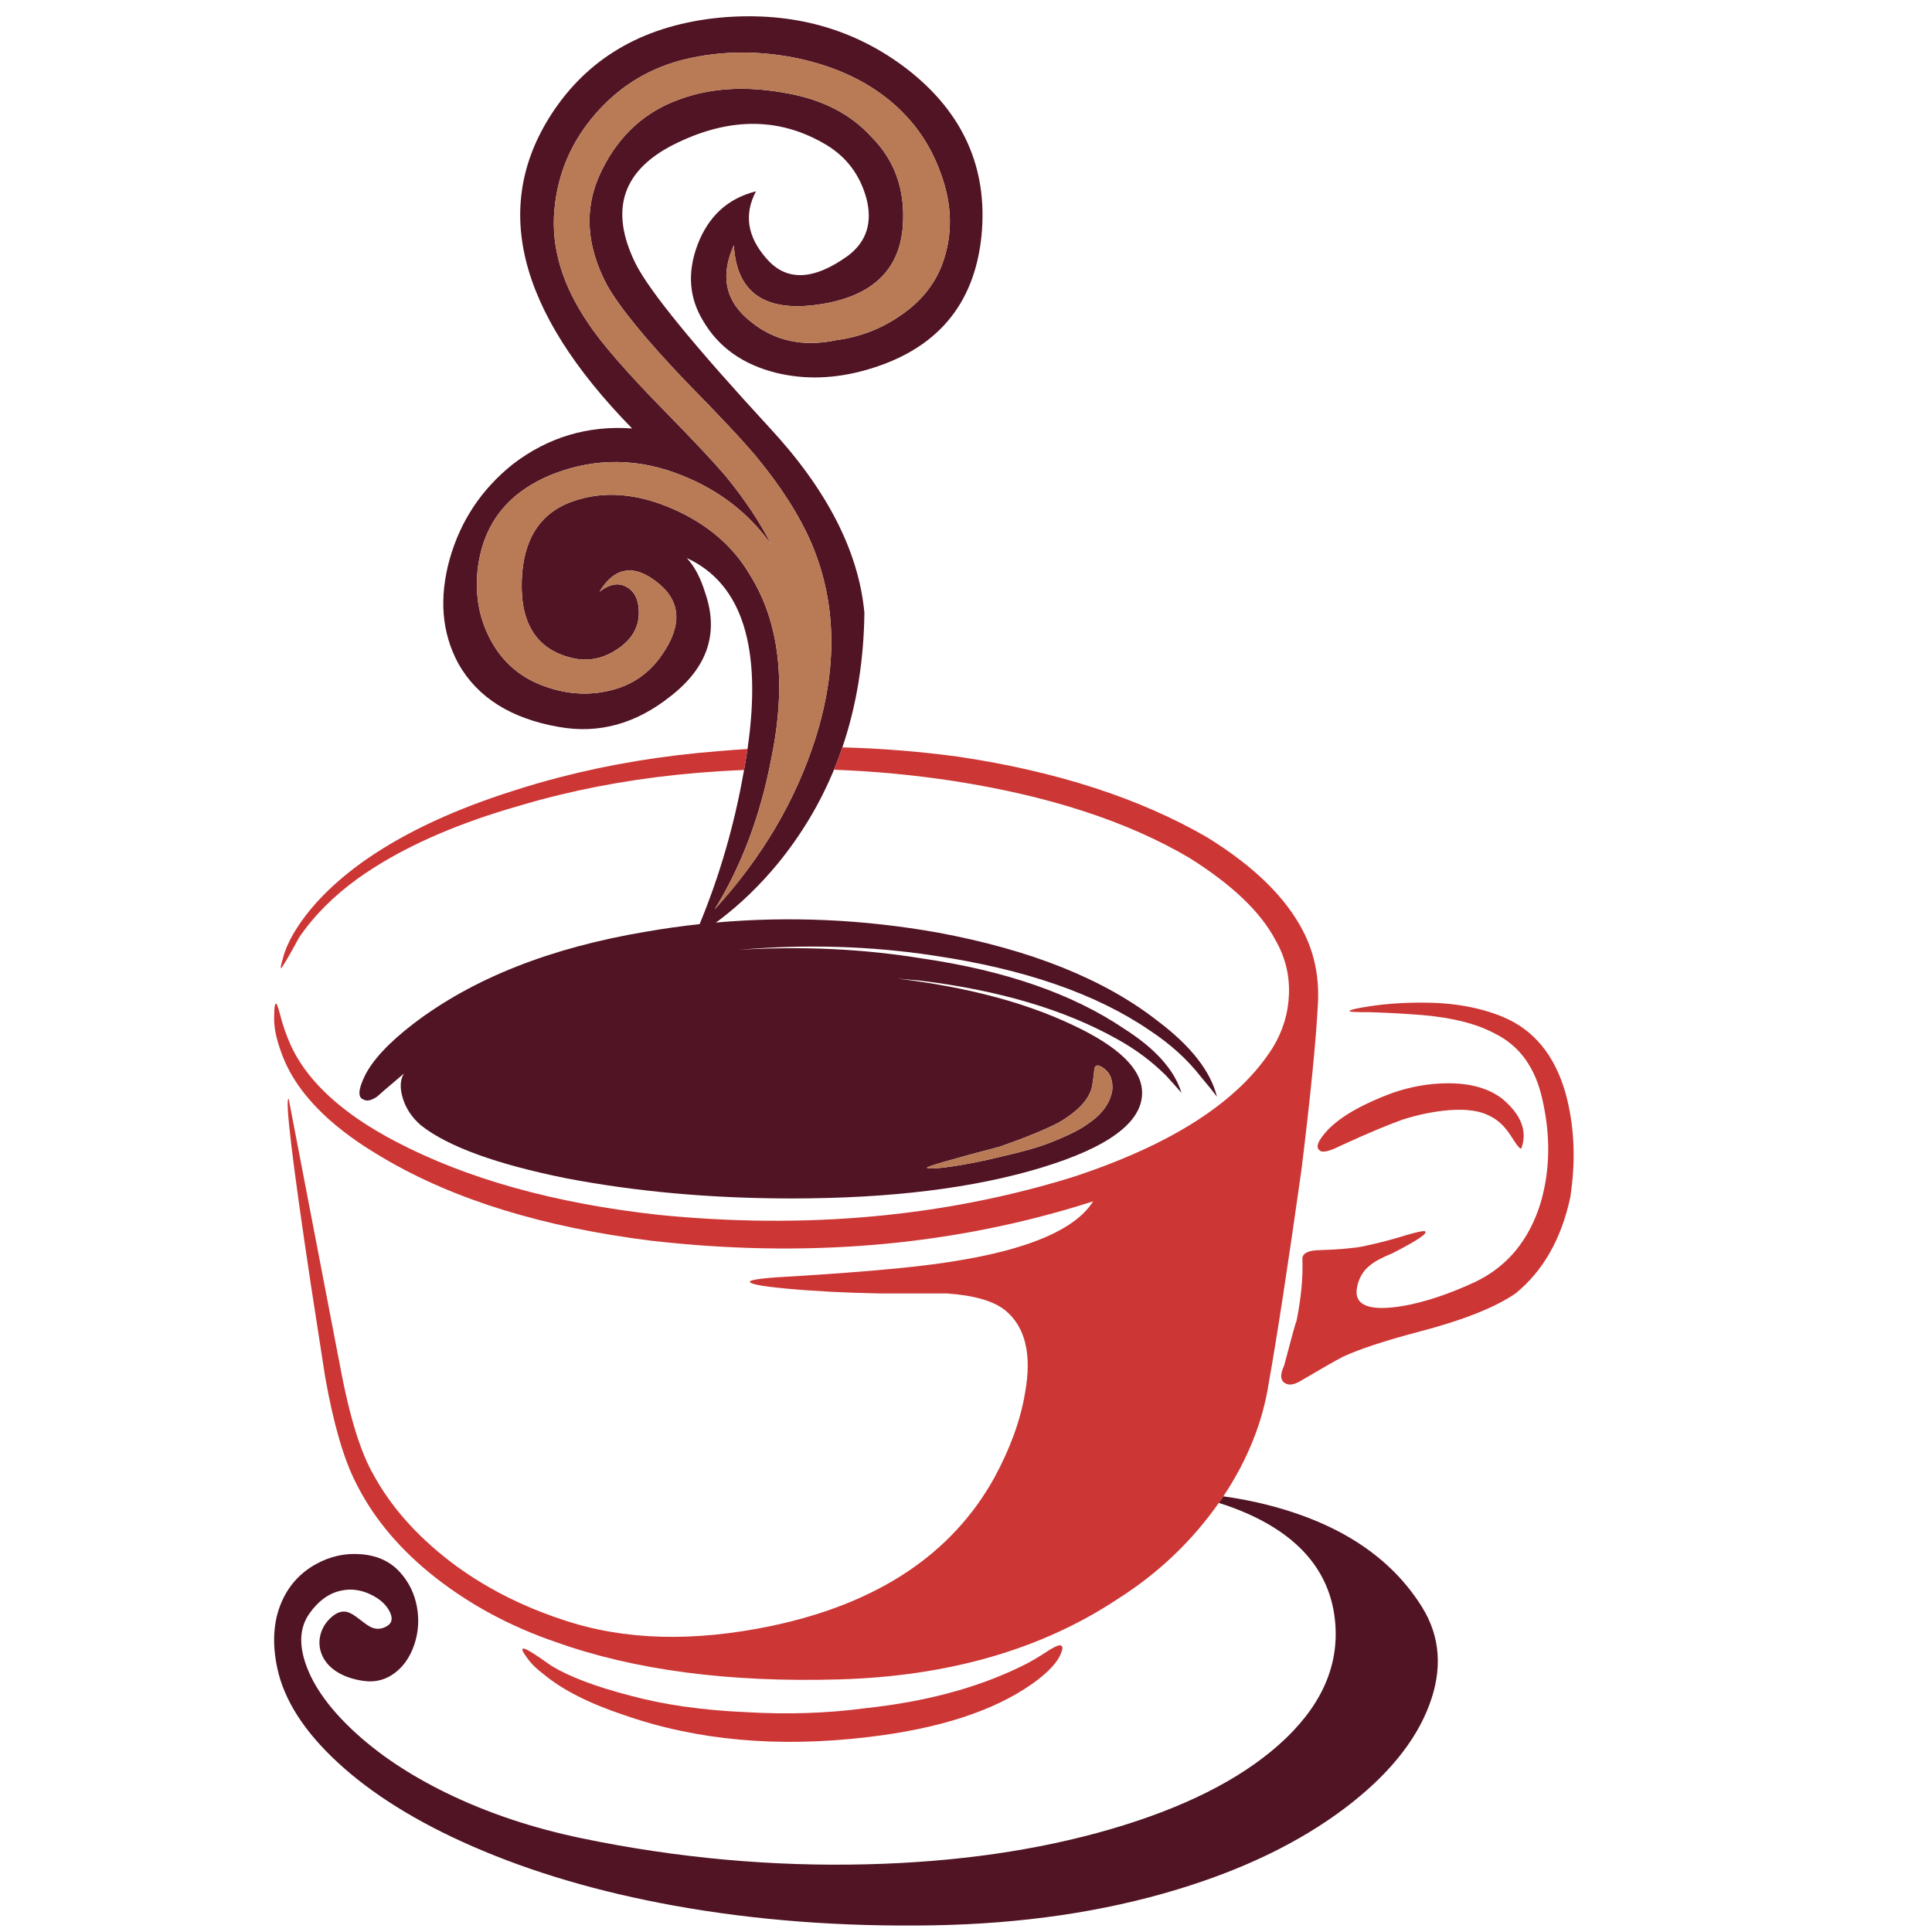 <?xml version="1.0" encoding="utf-8"?>
<!-- Generator: Adobe Illustrator 16.0.0, SVG Export Plug-In . SVG Version: 6.00 Build 0)  -->
<!DOCTYPE svg PUBLIC "-//W3C//DTD SVG 1.1//EN" "http://www.w3.org/Graphics/SVG/1.1/DTD/svg11.dtd">
<svg version="1.1" id="Layer_1" xmlns="http://www.w3.org/2000/svg" xmlns:xlink="http://www.w3.org/1999/xlink" x="0px" y="0px"
	 width="300px" height="300px" viewBox="0 0 300 300" enable-background="new 0 0 300 300" xml:space="preserve">
<g>
	<path fill-rule="evenodd" clip-rule="evenodd" fill="#511424" d="M122.307,14.501c5.465,0.993,9.788,3.229,12.965,6.709
		c3.678,3.678,5.318,8.301,4.921,13.869c-0.5,6.952-4.874,11.024-13.12,12.216c-8.349,1.192-12.722-1.887-13.12-9.236
		c-2.185,4.87-1.291,8.845,2.681,11.927c3.679,2.98,8.103,3.921,13.274,2.826c3.671-0.493,7-1.784,9.986-3.874
		c3.075-2.089,5.212-4.722,6.411-7.9c1.685-4.568,1.585-9.339-0.298-14.312c-1.691-4.671-4.524-8.547-8.496-11.63
		c-3.979-3.075-8.9-5.161-14.764-6.256c-5.562-0.993-10.928-0.894-16.099,0.298c-5.562,1.294-10.233,4.078-14.014,8.353
		c-3.876,4.37-6.061,9.435-6.554,15.195c-0.5,5.767,1.239,11.582,5.219,17.445c2.083,3.178,6.154,7.849,12.216,14.013
		c4.274,4.37,7.304,7.599,9.092,9.688c3.082,3.774,5.469,7.353,7.161,10.736c-3.479-4.87-8.099-8.448-13.859-10.736
		c-6.664-2.685-13.274-2.785-19.828-0.298c-7.158,2.78-11.133,7.797-11.928,15.051c-0.397,3.979,0.298,7.609,2.085,10.89
		c1.891,3.472,4.723,5.856,8.496,7.15c3.384,1.191,6.712,1.391,9.986,0.596c3.384-0.794,6.069-2.633,8.055-5.517
		c3.178-4.569,2.979-8.294-0.596-11.179c-3.678-2.979-6.709-2.53-9.092,1.346c1.589-1.191,2.979-1.441,4.171-0.75
		c1.294,0.698,1.942,2.041,1.942,4.027c0,2.383-1.195,4.322-3.586,5.815c-2.185,1.391-4.469,1.788-6.853,1.191
		c-5.37-1.293-7.952-5.27-7.747-11.927c0.198-6.459,2.833-10.582,7.901-12.37c4.767-1.691,9.982-1.294,15.647,1.193
		c5.363,2.383,9.339,5.812,11.928,10.283c4.568,7.356,5.661,16.846,3.277,28.469c-1.692,8.85-4.623,16.65-8.794,23.404
		c7.356-8.048,12.572-16.891,15.647-26.527c3.479-11.035,3.28-21.124-0.596-30.267c-1.884-4.37-4.764-8.89-8.64-13.562
		c-1.987-2.384-5.665-6.309-11.035-11.774c-6.062-6.362-10.085-11.284-12.072-14.763c-3.376-6.356-3.626-12.366-0.75-18.03
		c2.685-5.37,6.712-9,12.083-10.891C110.475,13.607,116.04,13.31,122.307,14.501z M189.272,233.344
		c0.232-0.335,0.461-0.667,0.688-0.995c2.377,0.328,4.705,0.784,6.987,1.366c11.122,2.855,19.078,8.134,23.865,15.831
		c2.855,4.589,3.219,9.689,1.09,15.298c-2.145,5.645-6.493,10.945-13.049,15.904c-7.007,5.294-15.688,9.511-26.044,12.647
		c-11.459,3.473-24.09,5.328-37.89,5.568c-14.198,0.246-27.619-0.774-40.263-3.062c-11.623-2.103-22.048-5.168-31.273-9.195
		c-8.658-3.781-15.647-8.133-20.969-13.058c-5.185-4.795-8.305-9.672-9.359-14.631c-0.822-3.869-0.606-7.271,0.647-10.201
		c1.096-2.562,2.856-4.528,5.28-5.897c2.24-1.253,4.596-1.78,7.069-1.582c2.5,0.198,4.494,1.103,5.979,2.712
		c1.439,1.555,2.346,3.398,2.723,5.527c0.35,1.973,0.213,3.894-0.411,5.764s-1.606,3.325-2.949,4.366
		c-1.438,1.117-3.058,1.556-4.859,1.315c-1.781-0.24-3.257-0.761-4.428-1.561c-1.062-0.727-1.791-1.621-2.188-2.683
		c-0.376-1-0.417-2.021-0.123-3.062c0.294-1.035,0.876-1.924,1.747-2.672c0.788-0.671,1.558-0.92,2.312-0.749
		c0.494,0.109,1.141,0.483,1.942,1.119c0.883,0.705,1.527,1.141,1.932,1.306c0.767,0.314,1.538,0.252,2.312-0.186
		c0.856-0.486,1.003-1.267,0.441-2.342c-0.548-1.055-1.507-1.915-2.876-2.579c-1.548-0.754-3.103-0.959-4.665-0.617
		c-1.883,0.411-3.513,1.593-4.89,3.546c-1.514,2.137-1.678,4.831-0.493,8.084c1.199,3.303,3.599,6.645,7.202,10.028
		c3.89,3.657,8.709,6.893,14.456,9.708c6.411,3.138,13.503,5.511,21.277,7.12c14.698,3.035,29.39,4.369,44.075,4.007
		c13.931-0.343,26.561-2.161,37.889-5.455c11.267-3.281,19.973-7.647,26.116-13.1c6.418-5.699,9.34-11.996,8.765-18.894
		c-0.624-7.493-5.082-13.123-13.377-16.89c-1.493-0.678-3.063-1.271-4.706-1.778C189.258,233.361,189.265,233.352,189.272,233.344z
		 M143.943,181.317c0.103,0.206,1.298,0.157,3.586-0.144c2.685-0.397,5.418-0.944,8.198-1.644c3.082-0.691,5.517-1.387,7.305-2.085
		c2.78-1.091,4.768-2.083,5.959-2.979c2.186-1.493,3.428-3.233,3.729-5.22c0.097-1.391-0.254-2.435-1.048-3.134
		c-0.692-0.596-1.189-0.79-1.49-0.586c-0.191,0.097-0.288,0.395-0.288,0.894c-0.102,0.892-0.205,1.634-0.307,2.23
		c-0.397,1.986-2.135,3.876-5.21,5.671c-2.09,1.089-5.119,2.329-9.093,3.719C147.724,180.034,143.943,181.126,143.943,181.317z
		 M134.523,30.755c-0.993-3.576-3.031-6.308-6.114-8.199c-7.055-4.273-14.753-4.424-23.095-0.452
		c-8.65,4.075-10.839,10.387-6.565,18.935c2.185,4.274,9.092,12.723,20.722,25.346c8.945,9.636,13.863,19.226,14.753,28.767
		c-0.095,7.513-1.236,14.479-3.421,20.896c-0.397,1.178-0.832,2.335-1.305,3.473c-2.158,5.233-5.055,10.079-8.691,14.538
		c-2.781,3.377-5.812,6.308-9.092,8.795l-0.565,0.4c11.452-1.013,22.932-0.496,34.438,1.552
		c14.515,2.685,25.895,7.254,34.141,13.705c5.171,3.884,8.25,7.812,9.236,11.785c-0.589-0.796-1.433-1.84-2.527-3.135
		c-2.09-2.678-4.723-5.062-7.9-7.149c-8.254-5.665-19.436-9.542-33.544-11.631c-9.835-1.493-19.921-1.791-30.257-0.893
		c9.835-0.597,19.329-0.147,28.479,1.346c12.919,1.884,23.35,5.511,31.295,10.879c4.869,3.083,7.852,6.412,8.948,9.986
		c-0.596-0.697-1.394-1.592-2.395-2.681c-2.185-2.185-4.718-4.076-7.602-5.671c-8.145-4.568-18.377-7.6-30.699-9.093l-3.431-0.297
		c10.732,1.295,19.776,3.681,27.133,7.16c7.254,3.377,10.879,6.903,10.879,10.581c0,4.576-5.218,8.449-15.656,11.62
		c-10.527,3.186-23.445,4.777-38.752,4.777c-12.425,0-24.103-1.043-35.035-3.134c-10.828-2.185-18.332-4.917-22.51-8.198
		c-1.39-1.19-2.332-2.582-2.826-4.171c-0.5-1.589-0.451-2.884,0.145-3.884c-2.583,2.192-3.973,3.388-4.172,3.587
		c-0.89,0.595-1.585,0.742-2.085,0.441c-0.897-0.295-0.85-1.487,0.144-3.576c1.192-2.486,3.726-5.219,7.603-8.198
		c9.246-7.054,21.321-11.825,36.226-14.311c2.732-0.473,5.469-0.856,8.208-1.151c3.096-7.486,5.367-15.304,6.812-23.455
		c0.027-0.165,0.058-0.326,0.092-0.483c0.199-1.116,0.377-2.202,0.534-3.257c2.301-15.801-0.839-25.685-9.42-29.65
		c1.191,1.287,2.137,3.075,2.835,5.362c2.185,6.261,0.394,11.627-5.374,16.099c-5.363,4.274-11.126,5.863-17.291,4.768
		c-7.452-1.288-12.667-4.565-15.647-9.833c-2.583-4.773-3.03-10.191-1.346-16.252c1.692-5.959,4.973-10.877,9.842-14.753
		c5.466-4.171,11.626-6.011,18.482-5.517c-17.986-18.383-22.01-34.88-12.071-49.489c5.76-8.445,14.355-13.215,25.787-14.312
		c11.13-0.993,20.818,1.692,29.065,8.055c8.65,6.753,12.476,15.349,11.476,25.788c-1.089,10.829-7.051,17.783-17.886,20.866
		c-4.871,1.391-9.542,1.542-14.014,0.453c-5.165-1.295-8.938-3.98-11.322-8.055c-2.185-3.575-2.482-7.5-0.894-11.773
		c1.685-4.473,4.715-7.257,9.093-8.353c-1.891,3.582-1.346,7.062,1.633,10.438c3.083,3.576,7.308,3.425,12.678-0.452
		C134.574,37.508,135.516,34.528,134.523,30.755z"/>
	<path fill-rule="evenodd" clip-rule="evenodd" fill="#CC3735" d="M97.886,263.303c5.171,1.398,11.085,2.247,17.743,2.549
		c6.562,0.396,12.821,0.194,18.781-0.607c9.246-0.992,17.247-3.129,24-6.409c1.295-0.598,2.835-1.49,4.623-2.683
		c0.993-0.595,1.59-0.794,1.788-0.595c0.301,0.198,0.153,0.845-0.442,1.94c-0.794,1.288-2.188,2.631-4.182,4.027
		c-5.959,4.172-14.403,6.904-25.335,8.198c-14.013,1.686-26.684,0.543-38.013-3.431c-5.363-1.788-9.486-3.877-12.37-6.268
		c-1.192-0.89-2.089-1.784-2.692-2.681c-0.596-0.795-0.794-1.24-0.596-1.336c0.199-0.199,1.688,0.694,4.469,2.682
		C88.447,260.375,92.523,261.913,97.886,263.303z M111.612,116.634c1.486-0.13,2.973-0.239,4.458-0.329
		c-0.157,1.055-0.335,2.141-0.534,3.257c-1.301,0.055-2.609,0.123-3.924,0.205c-8.712,0.548-16.99,1.778-24.832,3.688
		c-2.089,0.507-4.15,1.065-6.185,1.675c-9.041,2.582-16.596,5.811-22.665,9.688c-0.808,0.514-1.585,1.038-2.332,1.572
		c-3.767,2.712-6.812,5.763-9.133,9.154c-1.788,3.28-2.732,4.873-2.835,4.777c-0.103,0-0.004-0.498,0.298-1.49
		c0.301-1.199,0.849-2.49,1.644-3.874c2.247-3.774,5.589-7.304,10.027-10.592c0.473-0.356,0.956-0.702,1.449-1.038
		c6.062-4.171,13.664-7.699,22.808-10.582c2.268-0.734,4.576-1.404,6.925-2.014C94.616,118.685,102.893,117.318,111.612,116.634z
		 M217.74,173.869c-2.486,0.897-5.668,2.24-9.544,4.027c-1.788,0.897-2.88,1.144-3.277,0.74c-0.698-0.493-0.25-1.585,1.347-3.277
		c2.081-2.09,5.41-3.977,9.986-5.662c2.876-0.992,5.756-1.488,8.64-1.488c3.479,0,6.263,0.794,8.353,2.383
		c2.979,2.486,3.973,5.068,2.979,7.746c-0.199,0.104-0.695-0.489-1.49-1.776c-0.993-1.596-2.137-2.692-3.431-3.288
		c-1.486-0.794-3.572-1.093-6.258-0.894C222.661,172.578,220.227,173.074,217.74,173.869z M209.543,157.031
		c0-0.206,0.992-0.457,2.979-0.751c2.486-0.397,5.271-0.596,8.353-0.596c4.767,0,8.938,0.743,12.514,2.229
		c4.774,1.994,8.008,5.921,9.698,11.783c1.391,5.063,1.638,10.48,0.74,16.254c-1.391,6.452-4.222,11.418-8.496,14.897
		c-3.179,2.185-8.196,4.17-15.052,5.958c-5.268,1.391-9.195,2.686-11.783,3.885c-1.487,0.793-3.572,1.985-6.258,3.574
		c-1.095,0.698-1.942,0.898-2.537,0.596c-0.897-0.397-0.997-1.338-0.299-2.824c1.097-4.179,1.743-6.518,1.942-7.019
		c0.692-3.472,0.989-6.601,0.894-9.389c-0.096-0.892,0.648-1.388,2.229-1.49c3.185-0.096,5.572-0.294,7.161-0.596
		c2.383-0.5,4.668-1.096,6.853-1.787c1.391-0.397,2.284-0.597,2.681-0.597c0.802,0.199-0.835,1.343-4.909,3.431
		c-1.692,0.693-2.885,1.34-3.576,1.943c-1,0.794-1.647,1.887-1.942,3.276c-0.595,2.877,1.788,3.871,7.15,2.979
		c3.385-0.596,7.113-1.839,11.188-3.729c4.966-2.383,8.346-6.458,10.14-12.226c1.487-5.061,1.583-10.429,0.288-16.099
		c-1.089-4.966-3.571-8.391-7.448-10.274c-2.787-1.493-6.514-2.438-11.178-2.836c-2.485-0.205-5.22-0.355-8.198-0.451
		C210.587,157.175,209.543,157.126,209.543,157.031z M202.381,144.651c1.788,3.479,2.535,7.356,2.241,11.629
		c-0.296,5.563-1.138,14.011-2.528,25.346c-2.089,14.801-3.781,25.832-5.075,33.092c-0.938,6.097-3.291,11.973-7.059,17.631
		c-0.227,0.328-0.455,0.66-0.688,0.995c-0.008,0.008-0.015,0.018-0.021,0.031c-4.179,5.952-9.391,10.911-15.637,14.876
		c-11.822,7.851-26.229,12.024-43.222,12.524c-17.198,0.5-31.911-1.438-44.137-5.815c-6.952-2.382-13.161-5.711-18.626-9.985
		c-5.329-4.191-9.339-8.88-12.031-14.064c-0.116-0.227-0.233-0.456-0.349-0.688c-1.884-3.679-3.469-9.145-4.757-16.397l-2.24-14.466
		c-2.883-19.177-4.027-28.767-3.431-28.767l8.198,42.638c0.781,4.013,1.641,7.423,2.579,10.232c0.733,2.171,1.51,3.976,2.332,5.414
		c2.686,4.973,6.665,9.492,11.938,13.562c5.062,3.876,10.924,6.91,17.589,9.102c9.438,3.178,20.27,3.477,32.496,0.895
		c16.397-3.486,27.876-11.141,34.438-22.963c2.479-4.568,4.068-8.94,4.766-13.119c1.09-5.959,0.094-10.232-2.988-12.822
		c-1.788-1.485-4.815-2.38-9.082-2.681c-0.603,0-4.035,0-10.294,0c-5.363-0.096-10.23-0.346-14.6-0.751
		c-4.281-0.396-6.171-0.794-5.671-1.19c0.595-0.295,2.931-0.542,7.006-0.74c6.261-0.397,11.428-0.794,15.503-1.191
		c17.096-1.59,27.333-5.064,30.708-10.428l-2.384,0.739c-20.67,6.261-42.736,8.052-66.194,5.373
		c-16.788-2.096-30.65-6.37-41.588-12.821c-1.411-0.83-2.736-1.665-3.976-2.507c-6.417-4.411-10.458-9.244-12.123-14.496
		c-0.691-1.987-0.99-3.724-0.894-5.21c0-1.198,0.099-1.797,0.298-1.797c0.103,0,0.301,0.547,0.596,1.644
		c0.397,1.589,0.945,3.178,1.644,4.767c1.911,4.199,5.404,8.04,10.479,11.527c1.781,1.219,3.753,2.394,5.918,3.524
		c11.034,5.772,24.599,9.555,40.695,11.342c22.862,2.28,44.281,0.34,64.252-5.825c15.5-5.062,25.887-11.768,31.16-20.116
		c1.582-2.582,2.425-5.363,2.528-8.343c0.102-2.986-0.593-5.77-2.086-8.353c-2.288-4.369-6.76-8.64-13.417-12.812
		c-9.645-5.671-21.871-9.646-36.679-11.927c-6.047-0.925-12.205-1.503-18.472-1.737c0.473-1.137,0.908-2.294,1.305-3.473
		c6.083,0.158,12.154,0.651,18.216,1.479c15.205,2.288,28.027,6.459,38.465,12.514C194.73,134.521,199.696,139.391,202.381,144.651z
		"/>
	<path fill-rule="evenodd" clip-rule="evenodd" fill="#B97B55" d="M122.307,14.501c-6.267-1.192-11.832-0.894-16.695,0.894
		c-5.37,1.891-9.398,5.521-12.083,10.891c-2.876,5.665-2.626,11.674,0.75,18.03c1.986,3.479,6.01,8.401,12.072,14.763
		c5.37,5.466,9.048,9.391,11.035,11.774c3.876,4.671,6.756,9.192,8.64,13.562c3.876,9.144,4.075,19.232,0.596,30.267
		c-3.075,9.636-8.291,18.479-15.647,26.527c4.171-6.754,7.102-14.555,8.794-23.404c2.384-11.623,1.292-21.112-3.277-28.469
		c-2.589-4.472-6.565-7.9-11.928-10.283c-5.665-2.487-10.88-2.884-15.647-1.193c-5.068,1.788-7.703,5.911-7.901,12.37
		c-0.205,6.657,2.377,10.634,7.747,11.927c2.383,0.597,4.668,0.2,6.853-1.191c2.391-1.493,3.586-3.432,3.586-5.815
		c0-1.986-0.647-3.329-1.942-4.027c-1.192-0.692-2.582-0.441-4.171,0.75c2.383-3.876,5.415-4.325,9.092-1.346
		c3.576,2.884,3.774,6.61,0.596,11.179c-1.986,2.884-4.671,4.722-8.055,5.517c-3.274,0.795-6.602,0.596-9.986-0.596
		c-3.773-1.294-6.605-3.678-8.496-7.15c-1.788-3.281-2.483-6.911-2.085-10.89c0.795-7.254,4.77-12.271,11.928-15.051
		c6.554-2.487,13.164-2.387,19.828,0.298c5.76,2.288,10.38,5.866,13.859,10.736c-1.692-3.383-4.079-6.962-7.161-10.736
		c-1.788-2.089-4.818-5.319-9.092-9.688C97.454,57.98,93.383,53.31,91.3,50.131c-3.979-5.863-5.719-11.678-5.219-17.445
		c0.493-5.76,2.678-10.825,6.554-15.195c3.781-4.274,8.452-7.059,14.014-8.353c5.171-1.192,10.537-1.291,16.099-0.298
		c5.863,1.096,10.784,3.181,14.764,6.256c3.972,3.083,6.805,6.959,8.496,11.63c1.883,4.973,1.983,9.743,0.298,14.312
		c-1.199,3.179-3.336,5.812-6.411,7.9c-2.986,2.089-6.315,3.381-9.986,3.874c-5.171,1.096-9.596,0.154-13.274-2.826
		c-3.972-3.082-4.866-7.058-2.681-11.927c0.397,7.349,4.771,10.428,13.12,9.236c8.246-1.191,12.62-5.264,13.12-12.216
		c0.396-5.568-1.243-10.191-4.921-13.869C132.095,17.731,127.772,15.494,122.307,14.501z M143.943,181.317
		c0-0.191,3.781-1.283,11.342-3.277c3.974-1.39,7.003-2.63,9.093-3.719c3.075-1.795,4.813-3.685,5.21-5.671
		c0.102-0.597,0.205-1.339,0.307-2.23c0-0.499,0.097-0.797,0.288-0.894c0.301-0.204,0.798-0.01,1.49,0.586
		c0.794,0.699,1.145,1.743,1.048,3.134c-0.302,1.986-1.544,3.727-3.729,5.22c-1.191,0.896-3.179,1.889-5.959,2.979
		c-1.788,0.698-4.223,1.394-7.305,2.085c-2.78,0.699-5.514,1.246-8.198,1.644C145.241,181.475,144.046,181.523,143.943,181.317z"/>
</g>
</svg>
